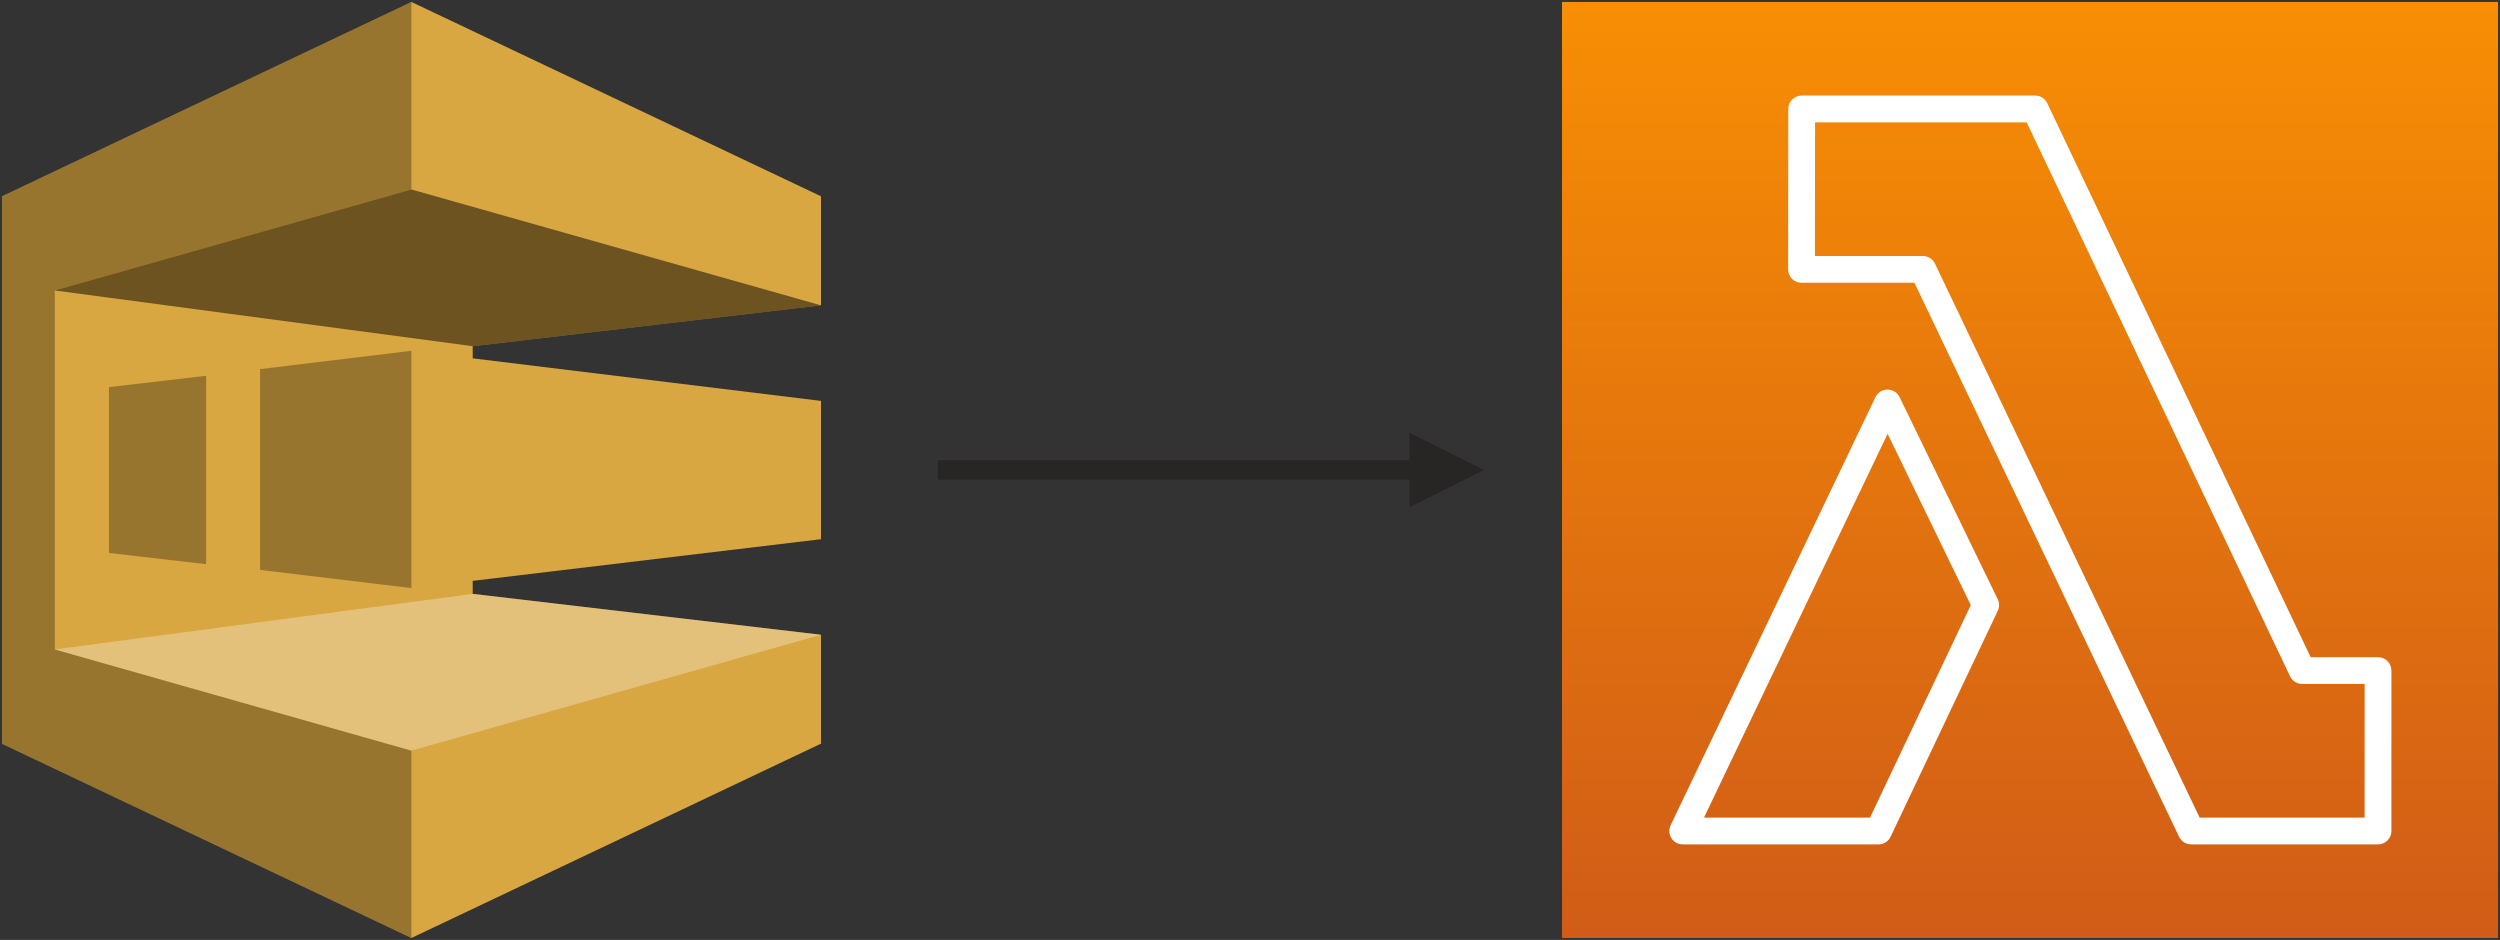 <?xml version="1.0" encoding="UTF-8"?>
<!-- Do not edit this file with editors other than diagrams.net -->
<!DOCTYPE svg PUBLIC "-//W3C//DTD SVG 1.1//EN" "http://www.w3.org/Graphics/SVG/1.1/DTD/svg11.dtd">
<svg xmlns="http://www.w3.org/2000/svg" xmlns:xlink="http://www.w3.org/1999/xlink" version="1.1" width="641px" height="241px" viewBox="-0.5 -0.5 641 241" content="&lt;mxfile host=&quot;app.diagrams.net&quot; modified=&quot;2023-04-20T05:40:43.433Z&quot; agent=&quot;Mozilla/5.0 (Windows NT 10.0; Win64; x64) AppleWebKit/537.36 (KHTML, like Gecko) Chrome/112.0.0.0 Safari/537.36&quot; etag=&quot;1oCzYkW3J0a-uesMjwoV&quot; version=&quot;21.2.1&quot; type=&quot;device&quot;&gt;&#10;  &lt;diagram name=&quot;Page-1&quot; id=&quot;SzQP5BKGQWK9J800zmyN&quot;&gt;&#10;    &lt;mxGraphModel dx=&quot;2074&quot; dy=&quot;731&quot; grid=&quot;1&quot; gridSize=&quot;10&quot; guides=&quot;1&quot; tooltips=&quot;1&quot; connect=&quot;1&quot; arrows=&quot;1&quot; fold=&quot;1&quot; page=&quot;1&quot; pageScale=&quot;1&quot; pageWidth=&quot;850&quot; pageHeight=&quot;1100&quot; math=&quot;0&quot; shadow=&quot;0&quot;&gt;&#10;      &lt;root&gt;&#10;        &lt;mxCell id=&quot;0&quot; /&gt;&#10;        &lt;mxCell id=&quot;1&quot; parent=&quot;0&quot; /&gt;&#10;        &lt;mxCell id=&quot;fduHD6rN0SOV2O807r0E-4&quot; value=&quot;&quot; style=&quot;sketch=0;points=[[0,0,0],[0.25,0,0],[0.5,0,0],[0.75,0,0],[1,0,0],[0,1,0],[0.25,1,0],[0.5,1,0],[0.75,1,0],[1,1,0],[0,0.25,0],[0,0.5,0],[0,0.75,0],[1,0.25,0],[1,0.5,0],[1,0.75,0]];outlineConnect=0;fontColor=#232F3E;gradientColor=#F78E04;gradientDirection=north;fillColor=#D05C17;strokeColor=#ffffff;dashed=0;verticalLabelPosition=bottom;verticalAlign=top;align=center;html=1;fontSize=12;fontStyle=0;aspect=fixed;shape=mxgraph.aws4.resourceIcon;resIcon=mxgraph.aws4.lambda;&quot; vertex=&quot;1&quot; parent=&quot;1&quot;&gt;&#10;          &lt;mxGeometry x=&quot;520&quot; y=&quot;240&quot; width=&quot;240&quot; height=&quot;240&quot; as=&quot;geometry&quot; /&gt;&#10;        &lt;/mxCell&gt;&#10;        &lt;mxCell id=&quot;fduHD6rN0SOV2O807r0E-7&quot; value=&quot;&quot; style=&quot;outlineConnect=0;dashed=0;verticalLabelPosition=bottom;verticalAlign=top;align=center;html=1;shape=mxgraph.aws3.sqs;fillColor=#D9A741;gradientColor=none;&quot; vertex=&quot;1&quot; parent=&quot;1&quot;&gt;&#10;          &lt;mxGeometry x=&quot;120&quot; y=&quot;240&quot; width=&quot;210&quot; height=&quot;240&quot; as=&quot;geometry&quot; /&gt;&#10;        &lt;/mxCell&gt;&#10;        &lt;mxCell id=&quot;fduHD6rN0SOV2O807r0E-8&quot; value=&quot;&quot; style=&quot;edgeStyle=orthogonalEdgeStyle;html=1;endArrow=block;elbow=vertical;startArrow=none;endFill=1;strokeColor=#282625;rounded=0;strokeWidth=5;&quot; edge=&quot;1&quot; parent=&quot;1&quot;&gt;&#10;          &lt;mxGeometry width=&quot;100&quot; relative=&quot;1&quot; as=&quot;geometry&quot;&gt;&#10;            &lt;mxPoint x=&quot;360&quot; y=&quot;360&quot; as=&quot;sourcePoint&quot; /&gt;&#10;            &lt;mxPoint x=&quot;500&quot; y=&quot;360&quot; as=&quot;targetPoint&quot; /&gt;&#10;          &lt;/mxGeometry&gt;&#10;        &lt;/mxCell&gt;&#10;      &lt;/root&gt;&#10;    &lt;/mxGraphModel&gt;&#10;  &lt;/diagram&gt;&#10;&lt;/mxfile&gt;&#10;"><rect x="-0.5" y="-0.5" width="641" height="241" fill="#333333" stroke="none"/><defs><linearGradient x1="0%" y1="100%" x2="0%" y2="0%" id="mx-gradient-f78e04-1-d05c17-1-s-0"><stop offset="0%" style="stop-color: rgb(208, 92, 23); stop-opacity: 1;"/><stop offset="100%" style="stop-color: rgb(247, 142, 4); stop-opacity: 1;"/></linearGradient></defs><g><path d="M 400 0 L 640 0 L 640 240 L 400 240 Z" fill="url(#mx-gradient-f78e04-1-d05c17-1-s-0)" stroke="none" pointer-events="all"/><path d="M 478.97 209.14 L 436.4 209.14 L 483.48 110.73 L 504.81 154.65 Z M 486.55 101.32 C 485.98 100.14 484.77 99.39 483.46 99.39 L 483.45 99.39 C 482.13 99.39 480.92 100.15 480.36 101.34 L 427.85 211.09 C 427.34 212.16 427.41 213.4 428.05 214.4 C 428.67 215.4 429.77 216 430.95 216 L 481.14 216 C 482.47 216 483.68 215.24 484.25 214.04 L 511.73 156.1 C 512.18 155.16 512.17 154.07 511.72 153.14 Z M 605.79 209.14 L 563.49 209.14 L 495.63 67.1 C 495.06 65.9 493.85 65.14 492.53 65.14 L 464.85 65.14 L 464.88 30.86 L 519.13 30.86 L 586.67 172.9 C 587.24 174.09 588.45 174.86 589.77 174.86 L 605.79 174.86 Z M 609.22 168 L 591.95 168 L 524.41 25.96 C 523.84 24.76 522.63 24 521.3 24 L 461.45 24 C 459.56 24 458.02 25.53 458.01 27.43 L 457.98 68.57 C 457.98 69.48 458.33 70.35 458.98 71 C 459.63 71.64 460.5 72 461.41 72 L 490.36 72 L 558.22 214.05 C 558.79 215.24 559.99 216 561.32 216 L 609.22 216 C 611.12 216 612.66 214.46 612.66 212.57 L 612.66 171.43 C 612.66 169.54 611.12 168 609.22 168 Z" fill="#ffffff" stroke="none" pointer-events="all"/><path d="M 104.98 240 L 0 190.21 L 0 49.83 L 104.98 0 L 210 49.83 L 210 77.79 L 120.7 88.27 L 120.7 91.38 L 210 102.29 L 210 137.75 L 120.7 148.43 L 120.7 151.77 L 210 162.25 L 210 190.17 Z" fill="#d9a741" stroke="none" pointer-events="all"/><path d="M 52.35 144.16 L 27.43 141.28 L 27.43 98.76 L 52.35 95.84 Z M 104.98 150.29 L 66.18 145.63 L 66.18 94.14 L 104.98 89.44 Z M 104.98 240 L 0 190.21 L 0 49.83 L 104.98 0 L 104.98 48.08 L 13.55 73.98 L 13.55 166.02 L 104.98 191.96 Z" fill-opacity="0.3" fill="#000000" stroke="none" pointer-events="all"/><path d="M 120.7 88.27 L 13.55 73.98 L 104.98 48.08 L 210 77.79 Z" fill-opacity="0.5" fill="#000000" stroke="none" pointer-events="all"/><path d="M 120.7 151.77 L 210 162.25 L 104.98 191.96 L 13.55 166.02 Z" fill-opacity="0.3" fill="#ffffff" stroke="none" pointer-events="all"/><path d="M 240 120 L 363.41 120" fill="none" stroke="#282625" stroke-width="5" stroke-miterlimit="10" pointer-events="stroke"/><path d="M 374.41 120 L 363.41 125.5 L 363.41 114.5 Z" fill="#282625" stroke="#282625" stroke-width="5" stroke-miterlimit="10" pointer-events="all"/></g></svg>